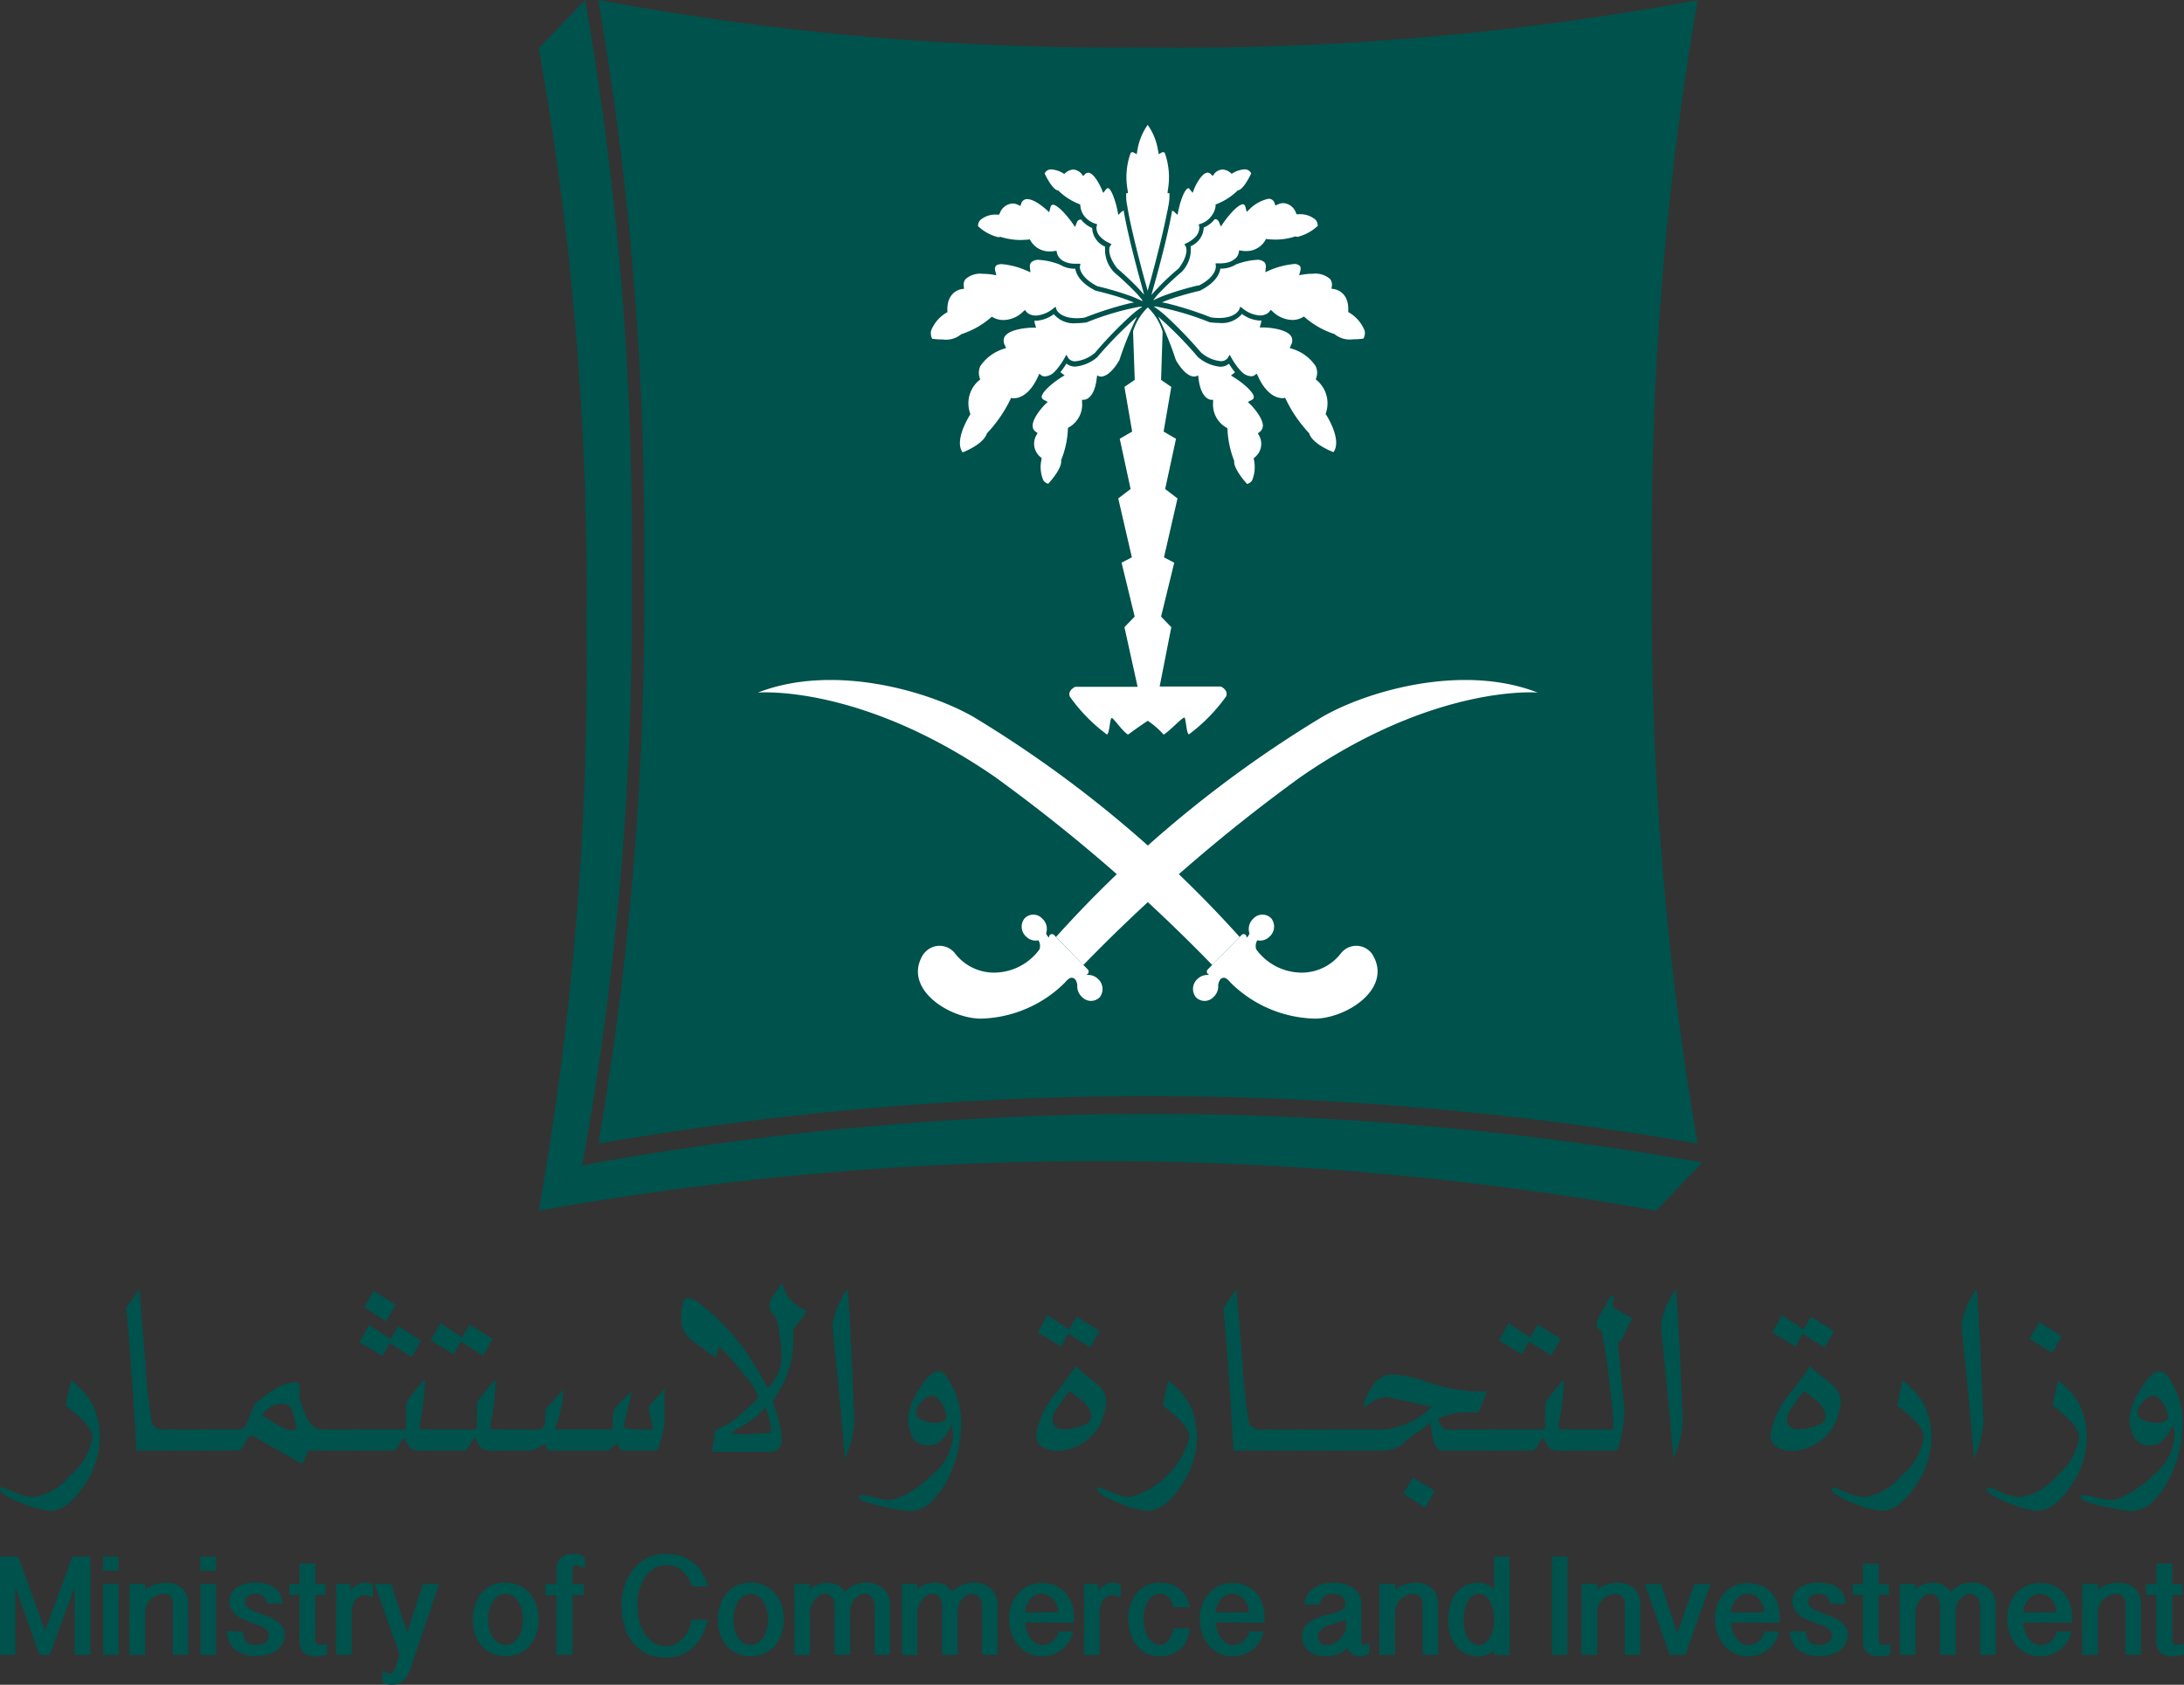 <svg xmlns="http://www.w3.org/2000/svg" xmlns:xlink="http://www.w3.org/1999/xlink" width="72.918" height="56.256" viewBox="0 0 72.918 56.256">
  <rect x="0" y="0" width="72.918" height="56.256" fill="#333333" stroke="none"/>
  <defs>
    <clipPath id="clip-path">
      <path id="Path_144609" data-name="Path 144609" d="M1634.389,131.338a94.581,94.581,0,0,1-18.345-1.584h0a105.958,105.958,0,0,1,1.529,19.091,106.024,106.024,0,0,1-1.528,19.091h0a107.058,107.058,0,0,1,36.7,0h0a106.075,106.075,0,0,1-1.524-19.09,106.076,106.076,0,0,1,1.524-19.088v0a94.562,94.562,0,0,1-18.353,1.584" fill="none"/>
    </clipPath>
    <radialGradient id="radial-gradient" cx="0.496" cy="0.408" r="0.603" gradientTransform="translate(1.776 -1.007) scale(1.04 1.04)" gradientUnits="objectBoundingBox">
      <stop offset="0" stop-color="#7ca7ad"/>
      <stop offset="0.119" stop-color="#5e9396"/>
      <stop offset="0.287" stop-color="#3c7b7b"/>
      <stop offset="0.458" stop-color="#226966"/>
      <stop offset="0.632" stop-color="#0f5c57"/>
      <stop offset="0.81" stop-color="#03544e"/>
      <stop offset="1" stop-color="#00524c"/>
    </radialGradient>
  </defs>
  <g id="Client_3" transform="translate(-17918.068 -14264.752)">
    <g id="Group_124942" data-name="Group 124942" transform="translate(16322 14135)">
      <g id="Group_124941" data-name="Group 124941" clip-path="url(#clip-path)">
        <rect id="Rectangle_17598" data-name="Rectangle 17598" width="36.702" height="38.182" transform="translate(1616.04 129.754)" fill="url(#radial-gradient)"/>
      </g>
    </g>
    <path id="Path_144610" data-name="Path 144610" d="M1638.233,143.991c.015-.251-.293-.609-.411-.729l-.094-.087.109-.056c.063-.029.091-.066.093-.1.008-.169-.379-.491-.655-.661l-.109-.068.1-.077a.211.211,0,0,0,.034-.032,2.491,2.491,0,0,1-.2-.284.457.457,0,0,1-.293.1,1.336,1.336,0,0,1-.74-.32l-.014-.015a12.807,12.807,0,0,0-1.316-1.337,10.708,10.708,0,0,1,.589,1.447c.374.648.657.548.657.548l.088-.029.014.1c.078.689.4.71.414.71l.071,0v.084a.886.886,0,0,0,.429.837l.046.023.006.053a3.272,3.272,0,0,0,.211,1.012l.012.025,0,.023c-.016.195.245.553.432.754a.286.286,0,0,0,.167-.12,1.163,1.163,0,0,0,.062-.682l-.01-.055.035-.032a.573.573,0,0,0,.145-.729l-.04-.074.062-.047a.24.24,0,0,0,.1-.18" transform="translate(16322 14135)" fill="#fff"/>
    <path id="Path_144611" data-name="Path 144611" d="M1640.327,143.582l.008-.035a1.008,1.008,0,0,0-.288-1.086l-.047-.035.017-.068a.494.494,0,0,0-.026-.385,1.444,1.444,0,0,0-.767-.57l-.094-.03.041-.1a.29.29,0,0,0,.014-.277c-.136-.252-.734-.31-.953-.31h-.105l.033-.115a.519.519,0,0,0,.022-.122.046.046,0,0,0-.027.008,1.089,1.089,0,0,1-.621-.222.881.881,0,0,1-.767.3,1.941,1.941,0,0,1-.3-.023l-.014,0a9.344,9.344,0,0,0-1.723-.512.665.665,0,0,0-.113-.016s-.016,0-.019.007c.041.029.089.065.141.1.067.054.143.115.222.181a14.294,14.294,0,0,1,1.207,1.251,1.166,1.166,0,0,0,.649.287.277.277,0,0,0,.245-.108l.027-.047.035-.059.059.107a2.568,2.568,0,0,0,.246.361.974.974,0,0,0,.068.072.483.483,0,0,0,.337.179.194.194,0,0,0,.121-.032l.068-.055.044.084c.3.66.668.733.809.733a.145.145,0,0,0,.045,0l.054-.01.027.055a4.494,4.494,0,0,0,.756,1.107l.017.016.005.016c.1.3.584.536.81.62.295-.409-.234-1.228-.237-1.236Z" transform="translate(16322 14135)" fill="#fff"/>
    <path id="Path_144612" data-name="Path 144612" d="M1641.627,140.787a1.215,1.215,0,0,0-.5-.589l-.044-.024v-.056c.021-.649-.46-.711-.481-.715l-.079-.01.012-.084a.313.313,0,0,0-.055-.236.737.737,0,0,0-.58-.18,2.076,2.076,0,0,0-.337.028l-.119.021.032-.128a.237.237,0,0,0,0-.173.251.251,0,0,0-.214-.072,2.677,2.677,0,0,0-.831.22l-.116.053.012-.141a.237.237,0,0,0-.036-.185.336.336,0,0,0-.27-.087,2.374,2.374,0,0,0-.684.151l-.026.016a.945.945,0,0,1-.5.125c-.022.158-.137.464-.678.736l-.013.005s-.291.066-.63.167a5.571,5.571,0,0,0-.625.217l-.013,0c.066.01.134.023.206.041a11.567,11.567,0,0,1,1.435.461,1.709,1.709,0,0,0,.274.022c.556,0,.674-.28.674-.282l.037-.094.077.055a1.006,1.006,0,0,0,.582.237h.018c.029,0,.055-.007.078-.01a.424.424,0,0,0,.074-.021.329.329,0,0,0,.139-.093l.051-.065.056.052a.974.974,0,0,0,.655.286.677.677,0,0,0,.349-.087l.047-.027.039.036a2.878,2.878,0,0,0,.967.546l.023.008.016.017a.809.809,0,0,0,.592.154,2.624,2.624,0,0,0,.349-.024.388.388,0,0,0,.038-.275" transform="translate(16322 14135)" fill="#fff"/>
    <path id="Path_144613" data-name="Path 144613" d="M1636.081,139.294c.561-.283.581-.588.581-.641v-.007l-.008-.08v-.021l.048,0h.042a1.119,1.119,0,0,0,.263-.018c.021-.006.045-.009.065-.014a.689.689,0,0,0,.176-.08c.028-.02.047-.038.072-.054a.358.358,0,0,0,.105-.186l.014-.081.075.009a.663.663,0,0,0,.154.014.726.726,0,0,0,.644-.359l.023-.047.052.008c.079.007.17.015.257.015a2.129,2.129,0,0,0,.653-.1l.024-.006.019.006a.141.141,0,0,0,.053.008,1.476,1.476,0,0,0,.672-.369.325.325,0,0,0-.072-.2.783.783,0,0,0-.549-.186h-.035l-.052,0-.022-.048a.474.474,0,0,0-.418-.322.42.42,0,0,0-.191.045l-.073.036-.031-.081a.2.2,0,0,0-.2-.147,1.268,1.268,0,0,0-.639.354l-.092.086-.032-.133c-.029-.121-.073-.121-.094-.121-.166,0-.494.389-.66.631l-.077.112-.051-.13c-.04-.1-.092-.116-.131-.116l-.022,0a.888.888,0,0,1-.366.279.712.712,0,0,1-.437.624,1.067,1.067,0,0,1-.291.847l-.013.013a9.924,9.924,0,0,0-.751.708c-.066.068-.122.14-.177.209,0,.005,0,.01-.008.016s0,.008-.009.013a4.246,4.246,0,0,1,.409-.176,10.08,10.08,0,0,1,1.1-.324" transform="translate(16322 14135)" fill="#fff"/>
    <path id="Path_144614" data-name="Path 144614" d="M1634.848,139.237c.265-.263.524-.483.574-.522.361-.483.239-.723.239-.726l-.045-.074,0-.009.014-.009.067-.032a1.064,1.064,0,0,0,.282-.2.462.462,0,0,0,.13-.284.252.252,0,0,0,0-.052l-.012-.055-.008-.026.049-.019.023-.007a.727.727,0,0,0,.383-.3.627.627,0,0,0,.109-.288l0-.054.049-.018a2.109,2.109,0,0,0,.673-.434l.018-.018.02-.005c.141-.027.33-.349.429-.563a.23.23,0,0,0-.229-.134.863.863,0,0,0-.383.122l-.038.026-.039-.033a.443.443,0,0,0-.267-.111.385.385,0,0,0-.28.146l-.047.07-.063-.06a.155.155,0,0,0-.108-.052c-.187,0-.4.408-.454.554l-.047.121-.081-.1a.39.39,0,0,0-.052-.056c-.123,0-.272.4-.343.752l-.028.139-.1-.092a.139.139,0,0,0-.081-.047c-.136.795-.468,2.034-.666,2.718a.792.792,0,0,1-.026.1c.052-.058.1-.118.159-.179s.119-.125.178-.187" transform="translate(16322 14135)" fill="#fff"/>
    <path id="Path_144615" data-name="Path 144615" d="M1632.724,141.656l-.013.016a1.328,1.328,0,0,1-.738.32.452.452,0,0,1-.3-.1,2.339,2.339,0,0,1-.2.285.386.386,0,0,0,.034.031l.106.077-.113.068c-.271.171-.66.492-.653.661a.152.152,0,0,0,.092.1l.11.056-.09.087c-.119.12-.428.478-.413.729a.229.229,0,0,0,.1.18l.065.047-.043.074a.572.572,0,0,0,.142.729l.036.032-.007.055a1.13,1.13,0,0,0,.061.682.284.284,0,0,0,.164.12c.189-.2.452-.559.433-.754v-.023l.005-.025a3.124,3.124,0,0,0,.22-1.012l0-.054.044-.022a.873.873,0,0,0,.429-.837V143.1h.075c.013,0,.336-.021.414-.711l.015-.1.084.033s.289.093.659-.547a10.67,10.67,0,0,1,.589-1.448,13.7,13.7,0,0,0-1.317,1.336" transform="translate(16322 14135)" fill="#fff"/>
    <path id="Path_144616" data-name="Path 144616" d="M1634.059,140.005a9.162,9.162,0,0,0-1.722.516l-.017,0a2.171,2.171,0,0,1-.3.021.87.87,0,0,1-.768-.3,1.084,1.084,0,0,1-.6.22c-.019,0-.031-.007-.046-.007a.543.543,0,0,0,.019.122l.035.116h-.1c-.222,0-.817.057-.954.31a.3.3,0,0,0,.011.276l.041.094-.086.029a1.473,1.473,0,0,0-.773.573.532.532,0,0,0-.024.385l.018.067-.047.035a1,1,0,0,0-.29,1.085l.009.037-.021.035c0,.008-.532.827-.238,1.238.225-.085.705-.323.808-.622l.009-.016.014-.016a4.533,4.533,0,0,0,.762-1.107l.022-.055.055.009s.014,0,.044,0c.144,0,.509-.071.809-.732l.038-.088.074.059a.208.208,0,0,0,.12.031.492.492,0,0,0,.337-.178.519.519,0,0,0,.065-.073,2.292,2.292,0,0,0,.245-.36l.063-.113.037.063.028.05a.277.277,0,0,0,.244.106,1.181,1.181,0,0,0,.649-.286,13.5,13.5,0,0,1,1.209-1.252c.077-.066.149-.127.221-.181.05-.034.1-.072.143-.1a.056.056,0,0,0-.017-.006.852.852,0,0,0-.119.013" transform="translate(16322 14135)" fill="#fff"/>
    <path id="Path_144617" data-name="Path 144617" d="M1628.153,140.914l.021-.006a2.87,2.87,0,0,0,.97-.547l.04-.036.042.027a.722.722,0,0,0,.35.086.958.958,0,0,0,.655-.285l.056-.051.051.064a.359.359,0,0,0,.139.092.6.6,0,0,0,.076.022c.026,0,.051.008.078.01h.019a1.023,1.023,0,0,0,.583-.237l.079-.059.029.1c.005,0,.117.283.677.283a1.593,1.593,0,0,0,.275-.023,11.43,11.43,0,0,1,1.436-.461,1.775,1.775,0,0,1,.2-.039.027.027,0,0,0-.012-.006,6.606,6.606,0,0,0-.624-.219c-.341-.1-.622-.166-.622-.166l-.024-.005c-.536-.271-.654-.578-.678-.735a.906.906,0,0,1-.494-.125l-.033-.015a2.238,2.238,0,0,0-.68-.153.339.339,0,0,0-.271.088.245.245,0,0,0-.035.184l.015.142-.119-.053a2.7,2.7,0,0,0-.832-.22c-.108,0-.183.027-.211.072a.219.219,0,0,0-.007.173l.032.128-.116-.021a2.125,2.125,0,0,0-.337-.028.736.736,0,0,0-.579.18.3.3,0,0,0-.055.237l.005.083-.075.011c-.017,0-.5.07-.479.714v.056l-.042.024a1.222,1.222,0,0,0-.5.588.412.412,0,0,0,.035.276,2.747,2.747,0,0,0,.354.023.791.791,0,0,0,.588-.153Z" transform="translate(16322 14135)" fill="#fff"/>
    <path id="Path_144618" data-name="Path 144618" d="M1634.2,139.763c-.056-.066-.117-.14-.179-.209a10.107,10.107,0,0,0-.752-.708l-.011-.012a1.08,1.08,0,0,1-.291-.844.715.715,0,0,1-.435-.625.909.909,0,0,1-.368-.281.059.059,0,0,1-.015,0c-.045,0-.1.013-.136.117l-.052.129-.077-.112c-.168-.243-.5-.63-.662-.63-.02,0-.066,0-.091.121l-.034.131-.089-.086c-.007,0-.378-.353-.644-.353a.2.2,0,0,0-.2.147l-.027.081-.076-.036a.42.42,0,0,0-.188-.045.481.481,0,0,0-.423.323l-.021.047-.05,0h-.036a.774.774,0,0,0-.549.184.3.3,0,0,0-.073.2,1.5,1.5,0,0,0,.672.369.232.232,0,0,0,.053-.006l.021-.006.019.006a2.235,2.235,0,0,0,.657.1c.088,0,.176-.008.258-.013l.049-.008.027.047a.726.726,0,0,0,.642.356.758.758,0,0,0,.156-.013l.068-.009.015.083a.428.428,0,0,0,.109.184.629.629,0,0,0,.068.054.678.678,0,0,0,.177.079l.071.017a1.158,1.158,0,0,0,.26.016l.038,0,.056,0,0,.027-.016.077v.009c0,.046.023.35.586.638a10.086,10.086,0,0,1,1.1.324,3.734,3.734,0,0,1,.405.176.016.016,0,0,0-.005-.011.037.037,0,0,0-.007-.019" transform="translate(16322 14135)" fill="#fff"/>
    <path id="Path_144619" data-name="Path 144619" d="M1633.586,136.787c-.027,0-.052.021-.086.048l-.095.094-.026-.142c-.074-.362-.22-.752-.322-.752-.026,0-.05.023-.077.059l-.077.1-.052-.121c-.058-.143-.267-.554-.45-.554a.145.145,0,0,0-.11.052l-.059.06-.05-.07a.394.394,0,0,0-.282-.147.415.415,0,0,0-.26.112l-.041.033-.041-.026a.882.882,0,0,0-.384-.123.229.229,0,0,0-.228.135c.1.216.29.535.429.563l.019,0,.02.018a2.069,2.069,0,0,0,.673.435l.046.018.006.056a.678.678,0,0,0,.1.288.767.767,0,0,0,.391.295l.022.006.047.018-.006.027-.016.054a.263.263,0,0,0,0,.053.422.422,0,0,0,.129.283.948.948,0,0,0,.28.2l.068.032.018.009,0,.01-.049.075s-.124.24.241.724c.047.039.305.26.567.522.066.063.122.125.181.189s.109.119.159.177c-.013-.03-.018-.064-.029-.1-.191-.681-.525-1.922-.658-2.717" transform="translate(16322 14135)" fill="#fff"/>
    <path id="Path_144620" data-name="Path 144620" d="M1635.05,136.791c.007-.046.012-.089.021-.133a1.8,1.8,0,0,0,.042-.456h-.062l.008-.1a2.442,2.442,0,0,0-.1-1.24.078.078,0,0,0-.056-.03.156.156,0,0,0-.059.018l-.087.052-.023-.112a2,2,0,0,0-.348-.869,2.066,2.066,0,0,0-.348.869l-.018.112-.091-.052a.149.149,0,0,0-.056-.018.1.1,0,0,0-.056.03,2.367,2.367,0,0,0-.1,1.24l.009.1h-.056a1.588,1.588,0,0,0,.04.456.809.809,0,0,0,.022.133c.01.067.028.144.041.223.116.563.309,1.345.525,2.137a.4.4,0,0,0,.017.052c.02.076.042.152.063.232a.064.064,0,0,1,.006.03.146.146,0,0,0,.01-.03c.02-.081.042-.156.064-.232a.454.454,0,0,0,.015-.052c.217-.792.41-1.574.527-2.137.017-.079.031-.156.044-.223" transform="translate(16322 14135)" fill="#fff"/>
    <path id="Path_144621" data-name="Path 144621" d="M1636.822,152.675h-2.036l.389-1.98-.342-.354.44-1.8-.343-.178.452-1.968-.412-.314.362-1.678-.414-.24.257-1.492-.342-.235.052-1.612a1.874,1.874,0,0,0-.495-.808h0a1.88,1.88,0,0,0-.492.8l0,.007.056,1.612-.344.235.258,1.492-.415.24.363,1.678-.413.314.455,1.968-.344.178.438,1.8-.342.354.44,1.992h-2.083s-.268.119-.178.329a5.546,5.546,0,0,0,1.239,1.264c.086-.047.086-.471.149-.549.039-.056.351.433.554.551,0,0,.34-.253.658-.461a2.75,2.75,0,0,1,.53.461c.207-.118.653-.615.7-.564.053.081.053.5.143.557a5.751,5.751,0,0,0,1.243-1.268c.087-.213-.178-.332-.178-.332" transform="translate(16322 14135)" fill="#fff"/>
    <path id="Path_144622" data-name="Path 144622" d="M1628.6,153.708c-1.462-.856-4.674-1.824-7.23-.83,0,0,3.405-.3,7.919,2.818a55.207,55.207,0,0,1,7.252,6.278l.914-.937a39.2,39.2,0,0,0-8.855-7.329" transform="translate(16322 14135)" fill="#fff"/>
    <path id="Path_144623" data-name="Path 144623" d="M1641.863,161.584a.65.65,0,0,0-1.019-.008,1.649,1.649,0,0,1-1.266.652,1.882,1.882,0,0,1-1.57-.779.382.382,0,0,1,.038-.3.435.435,0,0,0,.4-.115.448.448,0,0,0,.073-.609.41.41,0,0,0-.6-.005.472.472,0,0,0-.135.5.292.292,0,0,1-.1.144.1.1,0,0,0-.027-.093.093.093,0,0,0-.135,0l-.066.065-.915.935-.15.153a.1.1,0,0,0,0,.143.1.1,0,0,0,.045.025.248.248,0,0,1-.041.014.471.471,0,0,0-.335.125.446.446,0,0,0-.069.614.405.405,0,0,0,.591,0,.482.482,0,0,0,.157-.409c.022-.091.056-.19.111-.214.1-.056.186,0,.3.137a4.125,4.125,0,0,0,2.84,1.206c1.087-.024,2.624-1.052,1.872-2.185" transform="translate(16322 14135)" fill="#fff"/>
    <path id="Path_144624" data-name="Path 144624" d="M1640.183,153.708c1.459-.856,4.672-1.824,7.225-.83,0,0-3.4-.3-7.916,2.818a55.525,55.525,0,0,0-7.253,6.278l-.913-.937a39.218,39.218,0,0,1,8.857-7.329" transform="translate(16322 14135)" fill="#fff"/>
    <path id="Path_144625" data-name="Path 144625" d="M1626.924,161.584a.652.652,0,0,1,1.021-.008,1.643,1.643,0,0,0,1.267.652,1.88,1.88,0,0,0,1.563-.779.361.361,0,0,0-.037-.3.438.438,0,0,1-.4-.115.443.443,0,0,1-.068-.609.4.4,0,0,1,.591-.005.464.464,0,0,1,.133.5.381.381,0,0,0,.1.144.116.116,0,0,1,.026-.093.1.1,0,0,1,.139,0l.063.065.914.935.152.153a.106.106,0,0,1,0,.143.115.115,0,0,1-.04.025.094.094,0,0,0,.036.014.464.464,0,0,1,.334.125.452.452,0,0,1,.072.614.408.408,0,0,1-.593,0,.48.48,0,0,1-.16-.409c-.016-.091-.056-.19-.112-.214-.1-.056-.185,0-.3.137a4.112,4.112,0,0,1-2.834,1.206c-1.092-.024-2.633-1.052-1.873-2.185" transform="translate(16322 14135)" fill="#fff"/>
    <path id="Path_144626" data-name="Path 144626" d="M1599.4,177.834a2.877,2.877,0,0,1-.571,1.587q-.521.775-1.09.777a3.157,3.157,0,0,1-.955-.26c-.48-.191-.72-.346-.72-.47a.051.051,0,0,1,.055-.058,3.711,3.711,0,0,1,.423.166,1.686,1.686,0,0,0,.626.166,1.99,1.99,0,0,0,1.25-.732,2.013,2.013,0,0,0,.73-1.271q0-.389-.89-1.057c.035-.154.093-.433.179-.84a2.757,2.757,0,0,1,.665.711,2.506,2.506,0,0,1,.3,1.281" transform="translate(16322 14135)" fill="#00524c"/>
    <path id="Path_144627" data-name="Path 144627" d="M1601.908,178.185h-1.287q-.132-2.506-.338-4.774c.094-.13.241-.334.439-.615l.214,2.626a16.936,16.936,0,0,0,.214,1.889.521.521,0,0,0,.06.066.45.45,0,0,0,.355.111h.343Z" transform="translate(16322 14135)" fill="#00524c"/>
    <rect id="Rectangle_17599" data-name="Rectangle 17599" width="1.305" height="0.696" transform="translate(17923.676 14312.489)" fill="#00524c"/>
    <path id="Path_144628" data-name="Path 144628" d="M1606.909,178.185h-.543l-.2.456-1.684-.959c-.073,0-.15.084-.23.251s-.172.252-.272.252h-1.15v-.7h1.205c.143,0,.253-.109.328-.324a3.062,3.062,0,0,1,.224-.537,3.774,3.774,0,0,1,.612-.46,1.448,1.448,0,0,1,.7-.256c.116,0,.174.055.174.166a1.924,1.924,0,0,1-.009.291s-.006,0-.009-.01q.264,1.059.675,1.13h.187Zm-.935-.712c-.043-.206-.078-.36-.1-.466q-.1-.38-.324-.38a.809.809,0,0,0-.739.39l.465.275a1.415,1.415,0,0,0,.5.223c.029,0,.1-.017.2-.042" transform="translate(16322 14135)" fill="#00524c"/>
    <rect id="Rectangle_17600" data-name="Rectangle 17600" width="1.305" height="0.696" transform="translate(17928.723 14312.489)" fill="#00524c"/>
    <path id="Path_144629" data-name="Path 144629" d="M1610.413,178.185h-.384a.478.478,0,0,1-.269-.093.51.51,0,0,1-.114-.176.445.445,0,0,0-.087-.149c-.024,0-.076.071-.155.209s-.138.209-.178.209h-1.355v-.7h1.747l.019-.916q.224-.312.607-.76a.188.188,0,0,1,.009.081,8.37,8.37,0,0,1-.151,1.311,1.509,1.509,0,0,0-.027.2c.006.055.05.08.132.08h.206Zm-.283-3.665-.315.546-.739-.46-.233.427-.776-.475.324-.565.721.472.251-.429Zm-.849-1.2-.329.557-.725-.481.324-.541Z" transform="translate(16322 14135)" fill="#00524c"/>
    <path id="Path_144630" data-name="Path 144630" d="M1612.775,178.186h-.383a.39.39,0,0,1-.383-.272.434.434,0,0,0-.086-.146c-.025,0-.077.068-.156.209s-.138.209-.178.209h-1.355v-.7h1.748l.018-.916q.224-.314.607-.758.009.008.009.081a8.23,8.23,0,0,1-.151,1.309,1.494,1.494,0,0,0-.027.2c.006.054.05.08.132.08h.205Zm-.259-3.723-.32.552-.748-.467-.233.429-.766-.467.319-.573.726.473.246-.426Z" transform="translate(16322 14135)" fill="#00524c"/>
    <path id="Path_144631" data-name="Path 144631" d="M1618.252,177.117a2.414,2.414,0,0,1-.115.728,1.044,1.044,0,0,1-.145.34h-1.132a.248.248,0,0,1-.142-.146l-.054-.113c-.052.055-.146.142-.283.259h-2.017c-.081-.172-.132-.259-.15-.259.079,0,.042.043-.112.128a.843.843,0,0,1-.317.131H1612.6v-.7h1.446c.125,0,.2-.088.223-.266.006-.041.01-.172.01-.4l.6-.67a4.036,4.036,0,0,1-.292,1.334h1.907c.025.014.037-.152.037-.5,0-.16.211-.415.634-.76q-.083.313-.269,1.13c-.028.089.2.133.688.133.086,0,.18,0,.283-.005-.018-.136-.065-.359-.141-.674-.021-.048.044-.153.2-.317a2.985,2.985,0,0,0,.329-.39Z" transform="translate(16322 14135)" fill="#00524c"/>
    <path id="Path_144632" data-name="Path 144632" d="M1622.987,173.511c.028.011-.023.1-.151.259-.064.083-.159.209-.287.38.006.13.009.247.009.352a3.4,3.4,0,0,1-.274,1.3,3.786,3.786,0,0,1-.251.478,1.782,1.782,0,0,0-.16.289,7.3,7.3,0,0,1,.274.992,1.851,1.851,0,0,1,.019.234q0,.435-.384.435h-1.943l.118-.735a2.563,2.563,0,0,0,.89-.563c.356-.3.534-.484.534-.547a2.426,2.426,0,0,0-.507-.78,8.5,8.5,0,0,0-.8-.9c-.025.089-.06.217-.106.381-.431-.3-.7-.494-.8-.584a.85.85,0,0,1-.356-.6c-.012-.548.07-.826.246-.826a1.338,1.338,0,0,1,.456.272,6.263,6.263,0,0,1,1,.955,8.708,8.708,0,0,1,1.178,1.8,1.044,1.044,0,0,0,.264-.332,1.427,1.427,0,0,0,.2-.557,1.837,1.837,0,0,0,.009-.214,7.163,7.163,0,0,0-.178-1.243,1.384,1.384,0,0,1-.232-.3.784.784,0,0,1,.2-.544c.159-.228.242-.323.248-.282a1.072,1.072,0,0,0,.287.541,1.124,1.124,0,0,0,.507.343m-1.177,4.071a2.28,2.28,0,0,0-.205-.845,2.259,2.259,0,0,1-.667.567,5.168,5.168,0,0,1-.456.269c0,.044.125.068.374.068s.561-.021.954-.059" transform="translate(16322 14135)" fill="#00524c"/>
    <path id="Path_144633" data-name="Path 144633" d="M1624.594,177.259a3.9,3.9,0,0,1-.316,1.2c-.1-1.226-.241-2.713-.42-4.452a2.8,2.8,0,0,1,.5-1.206q.042.07.142,2.245Z" transform="translate(16322 14135)" fill="#00524c"/>
    <path id="Path_144634" data-name="Path 144634" d="M1628.156,177.213a4.291,4.291,0,0,1-.392,1.827,2.776,2.776,0,0,1-.534.778,1.009,1.009,0,0,1-.794.389,6.91,6.91,0,0,1-.935-.161c-.505-.112-.758-.215-.758-.3,0-.047.032-.07.1-.07a1.874,1.874,0,0,1,.438.078,1.889,1.889,0,0,0,.447.078.781.781,0,0,0,.292-.048,3.57,3.57,0,0,0,1.232-.843,1.772,1.772,0,0,0,.634-1.2,1.386,1.386,0,0,0-.054-.425,1.292,1.292,0,0,1-.447.629.808.808,0,0,1-.466.057.508.508,0,0,1-.415-.327,1.333,1.333,0,0,1-.119-.556,2.044,2.044,0,0,1,.352-.944c.255-.428.481-.641.675-.641.134,0,.289.178.465.536a2.5,2.5,0,0,1,.283,1.145m-.488-.086a1.014,1.014,0,0,0-.137-.479c-.1-.187-.222-.284-.355-.29a.487.487,0,0,0-.343.2.55.55,0,0,0-.191.362c.005.11.088.2.246.262a.983.983,0,0,0,.369.076.5.5,0,0,0,.411-.134" transform="translate(16322 14135)" fill="#00524c"/>
    <path id="Path_144635" data-name="Path 144635" d="M1633.006,176.6a2.374,2.374,0,0,1-.265.826,1.894,1.894,0,0,1-.373.408,1.626,1.626,0,0,1-.849.352,1.033,1.033,0,0,1-.561-.075.467.467,0,0,1-.3-.451,3.006,3.006,0,0,1,.721-1.457l.616-.836a2.389,2.389,0,0,0,.383.35,4.9,4.9,0,0,1,.384.31.764.764,0,0,1,.246.573m-.228-2.4-.315.547-.739-.466-.224.435-.784-.472.324-.577.72.475.251-.427Zm-.278,2.819c-.012-.239-.255-.513-.73-.815a7.8,7.8,0,0,0-.511.72.528.528,0,0,0-.05.213c0,.227.127.338.383.338a1.857,1.857,0,0,0,.739-.171.32.32,0,0,0,.169-.285" transform="translate(16322 14135)" fill="#00524c"/>
    <path id="Path_144636" data-name="Path 144636" d="M1636.031,177.834a2.884,2.884,0,0,1-.57,1.587q-.521.775-1.091.777a3.15,3.15,0,0,1-.953-.26c-.481-.191-.721-.346-.721-.47,0-.038.018-.058.054-.058a3.631,3.631,0,0,1,.423.166,1.686,1.686,0,0,0,.627.166,2.836,2.836,0,0,0,1.98-2q0-.389-.89-1.057c.034-.154.093-.433.178-.84a2.783,2.783,0,0,1,.666.711,2.506,2.506,0,0,1,.3,1.281" transform="translate(16322 14135)" fill="#00524c"/>
    <path id="Path_144637" data-name="Path 144637" d="M1638.536,178.185h-1.287q-.132-2.506-.337-4.774c.094-.13.24-.334.438-.615l.214,2.626a16.693,16.693,0,0,0,.214,1.889.619.619,0,0,0,.06.066.451.451,0,0,0,.355.111h.343Z" transform="translate(16322 14135)" fill="#00524c"/>
    <rect id="Rectangle_17601" data-name="Rectangle 17601" width="1.305" height="0.696" transform="translate(17960.305 14312.489)" fill="#00524c"/>
    <rect id="Rectangle_17602" data-name="Rectangle 17602" width="1.304" height="0.696" transform="translate(17961.436 14312.489)" fill="#00524c"/>
    <path id="Path_144638" data-name="Path 144638" d="M1646.05,178.185h-1.811q-.233,0-.328-.378c-.021-.081-.05-.269-.087-.567a2.289,2.289,0,0,1-.408.321,3.13,3.13,0,0,0-.413.311,1.039,1.039,0,0,1-.776.313h-1.642v-.7h1.661a2.656,2.656,0,0,0,1.629-.759l-1.15-.252-.365-.081a1.407,1.407,0,0,0-.749.363.053.053,0,0,0-.009-.03.88.88,0,0,1,.073-.3q.319-.78.908-.78a4.172,4.172,0,0,1,1.068.228,6.216,6.216,0,0,0,1.606.339h.223c.213-.008.291-.011.233-.011-.055.161-.15.4-.288.723a2.044,2.044,0,0,0-.237-.011,2.432,2.432,0,0,0-1.081.194.4.4,0,0,0,.169.338l.073.042h1.7Zm-2.075,1.353-.324.562-.73-.475.324-.537Z" transform="translate(16322 14135)" fill="#00524c"/>
    <path id="Path_144639" data-name="Path 144639" d="M1648.442,178.186h-.383a.389.389,0,0,1-.384-.272.414.414,0,0,0-.086-.146c-.025,0-.076.068-.155.209s-.139.209-.178.209H1645.9v-.7h1.748l.018-.916q.225-.314.607-.758c.006.005.009.032.009.081a8.32,8.32,0,0,1-.15,1.309,1.4,1.4,0,0,0-.028.2c.006.054.051.08.133.08h.2Zm-.26-3.723-.32.552-.748-.467-.233.429-.766-.467.319-.573.726.473.246-.426Z" transform="translate(16322 14135)" fill="#00524c"/>
    <path id="Path_144640" data-name="Path 144640" d="M1650.563,173.77l-.383.788c-.04-.013-.072-.02-.1-.027l.224,2.331a4.828,4.828,0,0,1-.092.777c-.067.363-.132.546-.2.546h-1.757v-.7h1.652c.018,0,.027-.058.027-.167a25.971,25.971,0,0,0-.392-3.124l-.046-.019a.244.244,0,0,1-.127-.205.357.357,0,0,1,.045-.166l.347-.632c.067-.123.116-.17.146-.14a.069.069,0,0,1,.06.065.317.317,0,0,1-.035.115.359.359,0,0,0-.034.117.137.137,0,0,0,.077.111c.2.116.391.224.58.326" transform="translate(16322 14135)" fill="#00524c"/>
    <path id="Path_144641" data-name="Path 144641" d="M1652.252,177.259a3.9,3.9,0,0,1-.315,1.2c-.1-1.226-.24-2.713-.42-4.452a2.8,2.8,0,0,1,.5-1.206q.042.07.142,2.245Z" transform="translate(16322 14135)" fill="#00524c"/>
    <path id="Path_144642" data-name="Path 144642" d="M1657.525,176.6a2.374,2.374,0,0,1-.265.826,1.891,1.891,0,0,1-.373.408,1.625,1.625,0,0,1-.849.352,1.032,1.032,0,0,1-.561-.075.467.467,0,0,1-.3-.451,3.006,3.006,0,0,1,.721-1.457l.616-.836a2.408,2.408,0,0,0,.384.35,4.808,4.808,0,0,1,.383.31.764.764,0,0,1,.246.573m-.228-2.4-.315.547-.739-.466-.223.435-.785-.472.324-.577.721.475.251-.427Zm-.278,2.819c-.012-.239-.255-.513-.73-.815a7.849,7.849,0,0,0-.511.72.53.53,0,0,0-.05.213c0,.227.127.338.383.338a1.856,1.856,0,0,0,.739-.171.318.318,0,0,0,.169-.285" transform="translate(16322 14135)" fill="#00524c"/>
    <path id="Path_144643" data-name="Path 144643" d="M1660.551,177.834a2.879,2.879,0,0,1-.572,1.587q-.519.775-1.089.777a3.136,3.136,0,0,1-.953-.26c-.482-.191-.722-.346-.722-.47a.051.051,0,0,1,.056-.058,3.777,3.777,0,0,1,.421.166,1.69,1.69,0,0,0,.627.166,1.992,1.992,0,0,0,1.25-.732,2.012,2.012,0,0,0,.73-1.271q0-.389-.888-1.057c.032-.154.091-.433.177-.84a2.777,2.777,0,0,1,.665.711,2.506,2.506,0,0,1,.3,1.281" transform="translate(16322 14135)" fill="#00524c"/>
    <path id="Path_144644" data-name="Path 144644" d="M1662.289,177.259a3.9,3.9,0,0,1-.315,1.2c-.1-1.226-.24-2.713-.419-4.452a2.787,2.787,0,0,1,.5-1.206q.042.07.142,2.245Z" transform="translate(16322 14135)" fill="#00524c"/>
    <path id="Path_144645" data-name="Path 144645" d="M1665.738,177.835a2.889,2.889,0,0,1-.569,1.586q-.522.777-1.092.777a3.13,3.13,0,0,1-.953-.261c-.48-.189-.721-.346-.721-.469,0-.039.018-.058.055-.058a3.993,3.993,0,0,1,.422.166,1.726,1.726,0,0,0,.627.166,1.99,1.99,0,0,0,1.251-.732,2.018,2.018,0,0,0,.729-1.271c0-.26-.3-.611-.889-1.059.033-.152.093-.431.178-.838a2.817,2.817,0,0,1,.666.71,2.509,2.509,0,0,1,.3,1.283m-.839-3.471-.32.564-.757-.474.329-.555Z" transform="translate(16322 14135)" fill="#00524c"/>
    <path id="Path_144646" data-name="Path 144646" d="M1668.936,177.213a4.289,4.289,0,0,1-.392,1.827,2.773,2.773,0,0,1-.534.778,1.01,1.01,0,0,1-.794.389,6.906,6.906,0,0,1-.935-.161c-.505-.112-.758-.215-.758-.3,0-.047.032-.07.1-.07a1.882,1.882,0,0,1,.438.078,1.889,1.889,0,0,0,.447.078.781.781,0,0,0,.292-.048,3.569,3.569,0,0,0,1.232-.843,1.772,1.772,0,0,0,.634-1.2,1.354,1.354,0,0,0-.055-.425,1.281,1.281,0,0,1-.447.629.8.8,0,0,1-.465.057.506.506,0,0,1-.415-.327,1.331,1.331,0,0,1-.119-.556,2.051,2.051,0,0,1,.351-.944q.384-.642.676-.641c.134,0,.289.178.465.536a2.494,2.494,0,0,1,.283,1.145m-.488-.086a1.027,1.027,0,0,0-.137-.479q-.155-.28-.356-.29a.485.485,0,0,0-.342.2.557.557,0,0,0-.192.362c.006.11.089.2.247.262a.987.987,0,0,0,.369.076.5.5,0,0,0,.411-.134" transform="translate(16322 14135)" fill="#00524c"/>
    <path id="Path_144647" data-name="Path 144647" d="M1596.673,181.728l.9,2.471.911-2.471h.6v3.28h-.524v-2.263l-.834,2.263h-.344l-.8-2.263v2.263h-.524v-3.28Z" transform="translate(16322 14135)" fill="#00524c"/>
    <path id="Path_144648" data-name="Path 144648" d="M1600.025,182.2h-.517v-.469h.517Zm0,2.811h-.517v-2.369h.517Z" transform="translate(16322 14135)" fill="#00524c"/>
    <path id="Path_144649" data-name="Path 144649" d="M1600.394,182.639h.524v.192a1.062,1.062,0,0,1,.323-.172,1.077,1.077,0,0,1,.354-.058.939.939,0,0,1,.32.051.672.672,0,0,1,.239.143.618.618,0,0,1,.148.229.826.826,0,0,1,.052.3v1.684h-.517v-1.642a.44.44,0,0,0-.081-.3.286.286,0,0,0-.224-.089.571.571,0,0,0-.239.052.683.683,0,0,0-.2.137.61.61,0,0,0-.131.2.57.57,0,0,0-.048.229v1.416h-.524Z" transform="translate(16322 14135)" fill="#00524c"/>
    <path id="Path_144650" data-name="Path 144650" d="M1603.277,182.2h-.517v-.469h.517Zm0,2.811h-.517v-2.369h.517Z" transform="translate(16322 14135)" fill="#00524c"/>
    <path id="Path_144651" data-name="Path 144651" d="M1604.178,184.224a.625.625,0,0,0,.036.212.425.425,0,0,0,.088.142.324.324,0,0,0,.127.08.586.586,0,0,0,.161.023.823.823,0,0,0,.152-.015.44.44,0,0,0,.146-.049.337.337,0,0,0,.11-.1.273.273,0,0,0,.044-.158.263.263,0,0,0-.041-.148.353.353,0,0,0-.11-.1.787.787,0,0,0-.159-.079c-.06-.025-.122-.047-.187-.073-.1-.034-.2-.071-.294-.11a1.25,1.25,0,0,1-.261-.141.69.69,0,0,1-.19-.2.5.5,0,0,1-.074-.277.534.534,0,0,1,.071-.28.6.6,0,0,1,.191-.2.879.879,0,0,1,.276-.116,1.393,1.393,0,0,1,.326-.039,1.519,1.519,0,0,1,.353.041.853.853,0,0,1,.287.128.642.642,0,0,1,.192.219.706.706,0,0,1,.079.313h-.038l-.058,0h-.423a.472.472,0,0,0-.047-.156.331.331,0,0,0-.088-.1.293.293,0,0,0-.117-.051.565.565,0,0,0-.14-.017.38.38,0,0,0-.252.072.236.236,0,0,0-.087.191.224.224,0,0,0,.041.134.332.332,0,0,0,.111.1.825.825,0,0,0,.16.082c.061.024.124.05.188.073.1.036.193.074.291.115a1.3,1.3,0,0,1,.262.14.677.677,0,0,1,.19.187.424.424,0,0,1,.072.25.659.659,0,0,1-.08.337.667.667,0,0,1-.214.225.891.891,0,0,1-.312.13,1.6,1.6,0,0,1-.372.042,1.224,1.224,0,0,1-.357-.052.882.882,0,0,1-.3-.156.726.726,0,0,1-.206-.26.863.863,0,0,1-.085-.363Z" transform="translate(16322 14135)" fill="#00524c"/>
    <path id="Path_144652" data-name="Path 144652" d="M1606.6,181.959v.682h.339v.369h-.339v1.445a.285.285,0,0,0,.041.18.137.137,0,0,0,.1.048.507.507,0,0,0,.08-.01l.168-.029V185a1.555,1.555,0,0,1-.194.042,1.142,1.142,0,0,1-.182.017.733.733,0,0,1-.206-.028.452.452,0,0,1-.174-.083.414.414,0,0,1-.119-.148.532.532,0,0,1-.043-.226V183.01h-.342v-.369h.342v-.682Z" transform="translate(16322 14135)" fill="#00524c"/>
    <path id="Path_144653" data-name="Path 144653" d="M1607.292,182.639h.464l.03.217a.632.632,0,0,1,.219-.19.565.565,0,0,1,.263-.065.5.5,0,0,1,.111.016.57.57,0,0,1,.136.04v.44a1.227,1.227,0,0,0-.257-.084.389.389,0,0,0-.188.047.421.421,0,0,0-.142.127.586.586,0,0,0-.087.183.815.815,0,0,0-.03.22v1.418h-.519Z" transform="translate(16322 14135)" fill="#00524c"/>
    <path id="Path_144654" data-name="Path 144654" d="M1609.66,184.257l.534-1.617h.537l-.964,2.848a1.067,1.067,0,0,1-.118.244.748.748,0,0,1-.15.16.589.589,0,0,1-.166.09.618.618,0,0,1-.168.026.881.881,0,0,1-.148-.013.92.92,0,0,1-.183-.056v-.4a.581.581,0,0,0,.078.032l.085.035c.027.008.052.017.075.023a.221.221,0,0,0,.051.01.079.079,0,0,0,.057-.033.435.435,0,0,0,.052-.085c.016-.035.03-.07.044-.106s.023-.069.032-.1l.1-.321-.836-2.357h.552Z" transform="translate(16322 14135)" fill="#00524c"/>
    <path id="Path_144655" data-name="Path 144655" d="M1611.852,183.827a1.518,1.518,0,0,1,.073-.476,1.141,1.141,0,0,1,.211-.389.974.974,0,0,1,.342-.265,1.1,1.1,0,0,1,.468-.1,1.12,1.12,0,0,1,.472.1,1,1,0,0,1,.347.265,1.131,1.131,0,0,1,.214.389,1.55,1.55,0,0,1,.072.476,1.534,1.534,0,0,1-.072.477,1.122,1.122,0,0,1-.214.387,1,1,0,0,1-.347.264,1.12,1.12,0,0,1-.472.1,1.1,1.1,0,0,1-.468-.1.972.972,0,0,1-.342-.264,1.132,1.132,0,0,1-.211-.387,1.5,1.5,0,0,1-.073-.477m.517,0a1.277,1.277,0,0,0,.04.33.887.887,0,0,0,.115.269.557.557,0,0,0,.182.18.45.45,0,0,0,.479,0,.562.562,0,0,0,.183-.18.891.891,0,0,0,.118-.269,1.336,1.336,0,0,0,0-.657.9.9,0,0,0-.118-.273.586.586,0,0,0-.183-.181.45.45,0,0,0-.479,0,.581.581,0,0,0-.182.181.9.9,0,0,0-.115.273,1.281,1.281,0,0,0-.04.327" transform="translate(16322 14135)" fill="#00524c"/>
    <path id="Path_144656" data-name="Path 144656" d="M1614.653,182.639v-.523a.442.442,0,0,1,.151-.347.549.549,0,0,1,.178-.1.727.727,0,0,1,.237-.037.583.583,0,0,1,.179.033.851.851,0,0,1,.193.092v.362l-.183-.077c-.048-.019-.075-.03-.079-.03a.162.162,0,0,0-.109.039.169.169,0,0,0-.043.13v.459h.384v.38h-.384v1.989h-.524v-1.989h-.377v-.38Z" transform="translate(16322 14135)" fill="#00524c"/>
    <path id="Path_144657" data-name="Path 144657" d="M1617.351,183.324a2.084,2.084,0,0,0,.082.619,1.407,1.407,0,0,0,.217.437.885.885,0,0,0,.306.256.779.779,0,0,0,.346.084.705.705,0,0,0,.326-.075.884.884,0,0,0,.256-.2,1.143,1.143,0,0,0,.182-.284,1.491,1.491,0,0,0,.1-.328h.526a1.9,1.9,0,0,1-.162.494,1.44,1.44,0,0,1-.288.4,1.3,1.3,0,0,1-.413.273,1.389,1.389,0,0,1-.532.1,1.5,1.5,0,0,1-.609-.121,1.294,1.294,0,0,1-.466-.347,1.608,1.608,0,0,1-.3-.562,2.5,2.5,0,0,1-.1-.748,1.955,1.955,0,0,1,.046-.425,1.865,1.865,0,0,1,.131-.395,1.706,1.706,0,0,1,.212-.347,1.438,1.438,0,0,1,.289-.273,1.334,1.334,0,0,1,.364-.182,1.394,1.394,0,0,1,.431-.063,1.562,1.562,0,0,1,.531.082,1.267,1.267,0,0,1,.7.571,1.817,1.817,0,0,1,.181.433h-.537a1.154,1.154,0,0,0-.334-.533.82.82,0,0,0-.54-.176.728.728,0,0,0-.384.109.971.971,0,0,0-.3.284,1.4,1.4,0,0,0-.195.416,1.755,1.755,0,0,0-.07.5" transform="translate(16322 14135)" fill="#00524c"/>
    <path id="Path_144658" data-name="Path 144658" d="M1620.037,183.827a1.522,1.522,0,0,1,.073-.476,1.142,1.142,0,0,1,.211-.389.973.973,0,0,1,.342-.265,1.1,1.1,0,0,1,.469-.1,1.12,1.12,0,0,1,.471.1,1,1,0,0,1,.347.265,1.148,1.148,0,0,1,.214.389,1.547,1.547,0,0,1,.072.476,1.53,1.53,0,0,1-.072.477,1.138,1.138,0,0,1-.214.387,1,1,0,0,1-.347.264,1.12,1.12,0,0,1-.471.1,1.1,1.1,0,0,1-.469-.1.97.97,0,0,1-.342-.264,1.132,1.132,0,0,1-.211-.387,1.505,1.505,0,0,1-.073-.477m.517,0a1.282,1.282,0,0,0,.04.33.864.864,0,0,0,.115.269.558.558,0,0,0,.182.18.45.45,0,0,0,.479,0,.56.56,0,0,0,.183-.18.891.891,0,0,0,.118-.269,1.336,1.336,0,0,0,0-.657.9.9,0,0,0-.118-.273.584.584,0,0,0-.183-.181.45.45,0,0,0-.479,0,.582.582,0,0,0-.182.181.877.877,0,0,0-.115.273,1.286,1.286,0,0,0-.04.327" transform="translate(16322 14135)" fill="#00524c"/>
    <path id="Path_144659" data-name="Path 144659" d="M1622.589,182.639h.517v.178a.789.789,0,0,1,.293-.166,1.013,1.013,0,0,1,.3-.05.736.736,0,0,1,.317.069.7.7,0,0,1,.27.24.831.831,0,0,1,.154-.143.9.9,0,0,1,.369-.152.864.864,0,0,1,.188-.02.879.879,0,0,1,.317.057.772.772,0,0,1,.25.154.708.708,0,0,1,.222.521v1.681h-.517v-1.585a.62.62,0,0,0-.032-.218.407.407,0,0,0-.079-.136.294.294,0,0,0-.109-.075.456.456,0,0,0-.12-.019.38.38,0,0,0-.169.044.509.509,0,0,0-.154.123.67.67,0,0,0-.111.185.638.638,0,0,0-.042.232v1.449h-.519v-1.585a.705.705,0,0,0-.03-.218.439.439,0,0,0-.076-.136.289.289,0,0,0-.1-.075.383.383,0,0,0-.106-.019.351.351,0,0,0-.2.06.581.581,0,0,0-.163.146.721.721,0,0,0-.11.2.593.593,0,0,0-.04.207v1.423h-.517Z" transform="translate(16322 14135)" fill="#00524c"/>
    <path id="Path_144660" data-name="Path 144660" d="M1626.178,182.639h.517v.178a.8.8,0,0,1,.293-.166,1.013,1.013,0,0,1,.3-.05.733.733,0,0,1,.317.069.7.7,0,0,1,.27.24.831.831,0,0,1,.154-.143.9.9,0,0,1,.369-.152.871.871,0,0,1,.188-.02.881.881,0,0,1,.317.057.765.765,0,0,1,.25.154.709.709,0,0,1,.222.521v1.681h-.517v-1.585a.646.646,0,0,0-.031-.218.425.425,0,0,0-.08-.136.29.29,0,0,0-.108-.075.461.461,0,0,0-.12-.019.384.384,0,0,0-.17.044.509.509,0,0,0-.154.123.7.7,0,0,0-.111.185.638.638,0,0,0-.042.232v1.449h-.519v-1.585a.705.705,0,0,0-.03-.218.439.439,0,0,0-.076-.136.289.289,0,0,0-.1-.075.383.383,0,0,0-.106-.019.35.35,0,0,0-.2.06.6.6,0,0,0-.163.146.721.721,0,0,0-.11.2.593.593,0,0,0-.04.207v1.423h-.517Z" transform="translate(16322 14135)" fill="#00524c"/>
    <path id="Path_144661" data-name="Path 144661" d="M1630.292,183.926a1.035,1.035,0,0,0,.054.284.873.873,0,0,0,.122.242.621.621,0,0,0,.177.167.413.413,0,0,0,.218.064.567.567,0,0,0,.547-.457h.485a1,1,0,0,1-.139.35.982.982,0,0,1-.237.262,1.028,1.028,0,0,1-.307.162,1.11,1.11,0,0,1-.349.057,1,1,0,0,1-.459-.1,1.044,1.044,0,0,1-.348-.274,1.255,1.255,0,0,1-.222-.4,1.455,1.455,0,0,1-.079-.482,1.339,1.339,0,0,1,.078-.455,1.149,1.149,0,0,1,.219-.379,1.107,1.107,0,0,1,.347-.262,1.171,1.171,0,0,1,.9-.008.93.93,0,0,1,.337.241,1.061,1.061,0,0,1,.214.364,1.36,1.36,0,0,1,.074.46v.171Zm1.106-.338a.808.808,0,0,0-.049-.243.584.584,0,0,0-.114-.194.511.511,0,0,0-.4-.174.434.434,0,0,0-.208.049.568.568,0,0,0-.169.132.7.7,0,0,0-.116.2.745.745,0,0,0-.051.233Z" transform="translate(16322 14135)" fill="#00524c"/>
    <path id="Path_144662" data-name="Path 144662" d="M1632.26,182.639h.464l.029.217a.64.64,0,0,1,.219-.19.568.568,0,0,1,.263-.065.5.5,0,0,1,.111.016.558.558,0,0,1,.136.04v.44a1.224,1.224,0,0,0-.257-.084.391.391,0,0,0-.188.047.408.408,0,0,0-.141.127.567.567,0,0,0-.088.183.81.81,0,0,0-.03.22v1.418h-.518Z" transform="translate(16322 14135)" fill="#00524c"/>
    <path id="Path_144663" data-name="Path 144663" d="M1635.25,183.421a.729.729,0,0,0-.176-.346.4.4,0,0,0-.281-.1.41.41,0,0,0-.231.064.565.565,0,0,0-.171.179.831.831,0,0,0-.106.259,1.22,1.22,0,0,0-.036.308,1.423,1.423,0,0,0,.036.329,1.008,1.008,0,0,0,.106.285.653.653,0,0,0,.168.2.367.367,0,0,0,.224.076.351.351,0,0,0,.171-.044.429.429,0,0,0,.133-.119.76.76,0,0,0,.1-.176,1.183,1.183,0,0,0,.059-.215h.547a1.293,1.293,0,0,1-.1.392.939.939,0,0,1-.211.294.9.9,0,0,1-.308.182,1.149,1.149,0,0,1-.4.065.907.907,0,0,1-.468-.114.98.98,0,0,1-.323-.294,1.269,1.269,0,0,1-.187-.41,1.755,1.755,0,0,1-.06-.453,1.4,1.4,0,0,1,.076-.466,1.15,1.15,0,0,1,.215-.377,1.011,1.011,0,0,1,.335-.252,1.033,1.033,0,0,1,.44-.09,1.115,1.115,0,0,1,.385.06.912.912,0,0,1,.291.172.88.88,0,0,1,.2.261,1.165,1.165,0,0,1,.114.326Z" transform="translate(16322 14135)" fill="#00524c"/>
    <path id="Path_144664" data-name="Path 144664" d="M1636.658,183.926a1.036,1.036,0,0,0,.054.284.869.869,0,0,0,.122.242.621.621,0,0,0,.177.167.417.417,0,0,0,.219.064.567.567,0,0,0,.546-.457h.485a1,1,0,0,1-.139.35.978.978,0,0,1-.237.262,1.028,1.028,0,0,1-.307.162,1.108,1.108,0,0,1-.348.057,1.007,1.007,0,0,1-.46-.1,1.036,1.036,0,0,1-.348-.274,1.278,1.278,0,0,1-.222-.4,1.48,1.48,0,0,1-.078-.482,1.338,1.338,0,0,1,.077-.455,1.149,1.149,0,0,1,.219-.379,1.1,1.1,0,0,1,.348-.262,1.169,1.169,0,0,1,.9-.008.921.921,0,0,1,.337.241,1.076,1.076,0,0,1,.214.364,1.385,1.385,0,0,1,.074.46v.171Zm1.106-.338a.84.84,0,0,0-.049-.243.6.6,0,0,0-.114-.194.515.515,0,0,0-.4-.174.434.434,0,0,0-.208.049.569.569,0,0,0-.169.132.7.7,0,0,0-.116.2.748.748,0,0,0-.051.233Z" transform="translate(16322 14135)" fill="#00524c"/>
    <path id="Path_144665" data-name="Path 144665" d="M1639.616,183.332a.652.652,0,0,1,.1-.328.8.8,0,0,1,.226-.228.977.977,0,0,1,.3-.132,1.35,1.35,0,0,1,.331-.044,1.711,1.711,0,0,1,.353.039,1.032,1.032,0,0,1,.3.125.664.664,0,0,1,.212.223.643.643,0,0,1,.08.328v1.207a.312.312,0,0,0,.019.109c.012.035.027.05.044.05a1.626,1.626,0,0,0,.2-.064v.377l-.179.046a.766.766,0,0,1-.144.015.423.423,0,0,1-.248-.071.418.418,0,0,1-.156-.217.913.913,0,0,1-.181.148.943.943,0,0,1-.185.087,1.042,1.042,0,0,1-.19.042,1.867,1.867,0,0,1-.2.011.865.865,0,0,1-.3-.047.74.74,0,0,1-.238-.131.605.605,0,0,1-.158-.209.644.644,0,0,1-.058-.281.541.541,0,0,1,.063-.273.627.627,0,0,1,.163-.192,1.025,1.025,0,0,1,.231-.127,2.289,2.289,0,0,1,.265-.088c.09-.027.178-.048.264-.07a1.425,1.425,0,0,0,.231-.073.486.486,0,0,0,.164-.1.2.2,0,0,0,.062-.149.3.3,0,0,0-.115-.26.57.57,0,0,0-.322-.08.49.49,0,0,0-.15.021.333.333,0,0,0-.124.06.384.384,0,0,0-.093.113.45.45,0,0,0-.05.163Zm1.388.484a.557.557,0,0,1-.155.071c-.061.022-.126.041-.194.063s-.138.043-.207.065a1.1,1.1,0,0,0-.186.084.474.474,0,0,0-.133.117.264.264,0,0,0-.051.163.363.363,0,0,0,.025.145.276.276,0,0,0,.065.1.263.263,0,0,0,.09.049.421.421,0,0,0,.1.013.584.584,0,0,0,.342-.121,1.1,1.1,0,0,0,.3-.358Z" transform="translate(16322 14135)" fill="#00524c"/>
    <path id="Path_144666" data-name="Path 144666" d="M1642.125,182.639h.524v.192a1.062,1.062,0,0,1,.323-.172,1.077,1.077,0,0,1,.354-.058.938.938,0,0,1,.32.051.672.672,0,0,1,.239.143.616.616,0,0,1,.148.229.826.826,0,0,1,.052.3v1.684h-.517v-1.642a.441.441,0,0,0-.081-.3.286.286,0,0,0-.224-.089.57.57,0,0,0-.239.052.683.683,0,0,0-.2.137.609.609,0,0,0-.131.2.57.57,0,0,0-.048.229v1.416h-.524Z" transform="translate(16322 14135)" fill="#00524c"/>
    <path id="Path_144667" data-name="Path 144667" d="M1646.468,185.01h-.519v-.148a.825.825,0,0,1-.517.2.975.975,0,0,1-.439-.1.891.891,0,0,1-.318-.263,1.164,1.164,0,0,1-.194-.387,1.808,1.808,0,0,1,0-.957,1.157,1.157,0,0,1,.191-.394.939.939,0,0,1,.316-.264.957.957,0,0,1,.435-.094.708.708,0,0,1,.27.055,1.017,1.017,0,0,1,.257.15V181.73h.519Zm-.519-1.216a1.578,1.578,0,0,0-.04-.318.943.943,0,0,0-.1-.261.554.554,0,0,0-.156-.175.353.353,0,0,0-.209-.063.357.357,0,0,0-.214.066.539.539,0,0,0-.16.185,1.029,1.029,0,0,0-.1.271,1.635,1.635,0,0,0,0,.664.991.991,0,0,0,.1.271.542.542,0,0,0,.16.178.371.371,0,0,0,.428,0,.518.518,0,0,0,.158-.178,1,1,0,0,0,.1-.271,1.592,1.592,0,0,0,.033-.332Z" transform="translate(16322 14135)" fill="#00524c"/>
    <rect id="Rectangle_17603" data-name="Rectangle 17603" width="0.524" height="3.28" transform="translate(17969.883 14316.728)" fill="#00524c"/>
    <path id="Path_144668" data-name="Path 144668" d="M1648.872,182.639h.524v.192a1.062,1.062,0,0,1,.323-.172,1.077,1.077,0,0,1,.354-.058.938.938,0,0,1,.32.051.67.67,0,0,1,.239.143.617.617,0,0,1,.148.229.829.829,0,0,1,.052.3v1.684h-.517v-1.642a.441.441,0,0,0-.081-.3.286.286,0,0,0-.224-.089.571.571,0,0,0-.239.052.69.69,0,0,0-.2.137.625.625,0,0,0-.131.2.586.586,0,0,0-.047.229v1.416h-.524Z" transform="translate(16322 14135)" fill="#00524c"/>
    <path id="Path_144669" data-name="Path 144669" d="M1652.07,184.287l.569-1.646h.537l-.837,2.369h-.521l-.841-2.369h.544Z" transform="translate(16322 14135)" fill="#00524c"/>
    <path id="Path_144670" data-name="Path 144670" d="M1653.862,183.926a1,1,0,0,0,.055.284.848.848,0,0,0,.121.242.621.621,0,0,0,.177.167.419.419,0,0,0,.219.064.567.567,0,0,0,.546-.457h.485a1,1,0,0,1-.139.35.981.981,0,0,1-.237.262,1.027,1.027,0,0,1-.307.162,1.108,1.108,0,0,1-.348.057,1,1,0,0,1-.459-.1,1.039,1.039,0,0,1-.349-.274,1.276,1.276,0,0,1-.222-.4,1.48,1.48,0,0,1-.078-.482,1.338,1.338,0,0,1,.077-.455,1.149,1.149,0,0,1,.219-.379,1.1,1.1,0,0,1,.348-.262,1.169,1.169,0,0,1,.9-.008.922.922,0,0,1,.337.241,1.08,1.08,0,0,1,.214.364,1.363,1.363,0,0,1,.074.46v.171Zm1.107-.338a.8.8,0,0,0-.05-.243.6.6,0,0,0-.114-.194.525.525,0,0,0-.173-.128.516.516,0,0,0-.226-.046.434.434,0,0,0-.208.049.581.581,0,0,0-.169.132.7.7,0,0,0-.116.2.745.745,0,0,0-.051.233Z" transform="translate(16322 14135)" fill="#00524c"/>
    <path id="Path_144671" data-name="Path 144671" d="M1656.366,184.224a.6.6,0,0,0,.036.212.425.425,0,0,0,.088.142.324.324,0,0,0,.127.08.586.586,0,0,0,.161.023.825.825,0,0,0,.152-.015.442.442,0,0,0,.146-.049.338.338,0,0,0,.11-.1.273.273,0,0,0,.044-.158.263.263,0,0,0-.041-.148.353.353,0,0,0-.11-.1.787.787,0,0,0-.159-.079c-.06-.025-.122-.047-.187-.073-.1-.034-.2-.071-.293-.11a1.233,1.233,0,0,1-.262-.141.69.69,0,0,1-.19-.2.5.5,0,0,1-.074-.277.534.534,0,0,1,.071-.28.6.6,0,0,1,.191-.2.879.879,0,0,1,.276-.116,1.393,1.393,0,0,1,.326-.039,1.518,1.518,0,0,1,.353.041.839.839,0,0,1,.286.128.634.634,0,0,1,.193.219.706.706,0,0,1,.079.313h-.037l-.059,0h-.423a.472.472,0,0,0-.047-.156.331.331,0,0,0-.088-.1.293.293,0,0,0-.117-.051.565.565,0,0,0-.14-.017.38.38,0,0,0-.252.072.236.236,0,0,0-.087.191.23.23,0,0,0,.04.134.363.363,0,0,0,.111.1.864.864,0,0,0,.161.082c.061.024.124.05.188.073.1.036.193.074.291.115a1.3,1.3,0,0,1,.262.14.676.676,0,0,1,.19.187.424.424,0,0,1,.072.25.659.659,0,0,1-.08.337.667.667,0,0,1-.214.225.891.891,0,0,1-.312.13,1.6,1.6,0,0,1-.372.042,1.224,1.224,0,0,1-.357-.052.882.882,0,0,1-.3-.156.726.726,0,0,1-.206-.26.863.863,0,0,1-.085-.363Z" transform="translate(16322 14135)" fill="#00524c"/>
    <path id="Path_144672" data-name="Path 144672" d="M1658.792,181.959v.682h.34v.369h-.34v1.445a.292.292,0,0,0,.041.18.137.137,0,0,0,.1.048.5.5,0,0,0,.08-.01l.168-.029V185a1.516,1.516,0,0,1-.194.042,1.129,1.129,0,0,1-.182.017.732.732,0,0,1-.206-.028.452.452,0,0,1-.174-.083.4.4,0,0,1-.118-.148.517.517,0,0,1-.044-.226V183.01h-.342v-.369h.342v-.682Z" transform="translate(16322 14135)" fill="#00524c"/>
    <path id="Path_144673" data-name="Path 144673" d="M1659.5,182.639h.517v.178a.79.79,0,0,1,.293-.166,1.014,1.014,0,0,1,.3-.05.736.736,0,0,1,.317.069.712.712,0,0,1,.27.24.8.8,0,0,1,.154-.143,1,1,0,0,1,.178-.1,1.019,1.019,0,0,1,.19-.054.907.907,0,0,1,.506.037.762.762,0,0,1,.25.154.709.709,0,0,1,.222.521v1.681h-.517v-1.585a.643.643,0,0,0-.032-.218.4.4,0,0,0-.079-.136.3.3,0,0,0-.109-.075.454.454,0,0,0-.12-.019.387.387,0,0,0-.17.044.519.519,0,0,0-.153.123.628.628,0,0,0-.153.417v1.449h-.519v-1.585a.7.7,0,0,0-.03-.218.46.46,0,0,0-.076-.136.29.29,0,0,0-.1-.075.389.389,0,0,0-.106-.019.348.348,0,0,0-.2.06.6.6,0,0,0-.164.146.776.776,0,0,0-.11.2.613.613,0,0,0-.039.207v1.423h-.517Z" transform="translate(16322 14135)" fill="#00524c"/>
    <path id="Path_144674" data-name="Path 144674" d="M1663.618,183.926a1.035,1.035,0,0,0,.054.284.876.876,0,0,0,.122.242.612.612,0,0,0,.178.167.413.413,0,0,0,.218.064.566.566,0,0,0,.546-.457h.485a1,1,0,0,1-.139.35.981.981,0,0,1-.237.262,1.025,1.025,0,0,1-.307.162,1.1,1.1,0,0,1-.348.057,1,1,0,0,1-.459-.1,1.041,1.041,0,0,1-.349-.274,1.276,1.276,0,0,1-.222-.4,1.48,1.48,0,0,1-.078-.482,1.338,1.338,0,0,1,.077-.455,1.145,1.145,0,0,1,.219-.379,1.1,1.1,0,0,1,.348-.262,1.169,1.169,0,0,1,.9-.008.922.922,0,0,1,.337.241,1.064,1.064,0,0,1,.214.364,1.363,1.363,0,0,1,.075.46v.171Zm1.106-.338a.808.808,0,0,0-.049-.243.6.6,0,0,0-.113-.194.528.528,0,0,0-.174-.128.519.519,0,0,0-.226-.046.434.434,0,0,0-.208.049.565.565,0,0,0-.168.132.679.679,0,0,0-.117.2.748.748,0,0,0-.051.233Z" transform="translate(16322 14135)" fill="#00524c"/>
    <path id="Path_144675" data-name="Path 144675" d="M1665.59,182.639h.524v.192a1.113,1.113,0,0,1,.677-.23.934.934,0,0,1,.32.051.658.658,0,0,1,.238.143.607.607,0,0,1,.149.229.808.808,0,0,1,.052.3v1.684h-.517v-1.642a.446.446,0,0,0-.081-.3.286.286,0,0,0-.224-.089.574.574,0,0,0-.239.052.7.7,0,0,0-.2.137.644.644,0,0,0-.131.2.586.586,0,0,0-.047.229v1.416h-.524Z" transform="translate(16322 14135)" fill="#00524c"/>
    <path id="Path_144676" data-name="Path 144676" d="M1668.593,181.959v.682h.34v.369h-.34v1.445a.292.292,0,0,0,.041.18.137.137,0,0,0,.1.048.5.5,0,0,0,.08-.01l.168-.029V185a1.516,1.516,0,0,1-.194.042,1.142,1.142,0,0,1-.183.017.741.741,0,0,1-.206-.028.456.456,0,0,1-.173-.083.4.4,0,0,1-.118-.148.517.517,0,0,1-.045-.226V183.01h-.341v-.369h.341v-.682Z" transform="translate(16322 14135)" fill="#00524c"/>
    <path id="Path_144677" data-name="Path 144677" d="M1615.855,168.6l-.353.078-1.443,1.5a105.779,105.779,0,0,1,37.3,0l1.548-1.61a105.678,105.678,0,0,0-37.051.031" transform="translate(16322 14135)" fill="#00524c"/>
    <path id="Path_144678" data-name="Path 144678" d="M1615.5,168.675l.073-.365a104.029,104.029,0,0,0,1.586-19.359,105.022,105.022,0,0,0-1.555-19.2l-1.548,1.612a103.578,103.578,0,0,1,1.59,19.409,103.554,103.554,0,0,1-1.59,19.4Z" transform="translate(16322 14135)" fill="#00524c"/>
  </g>
</svg>
